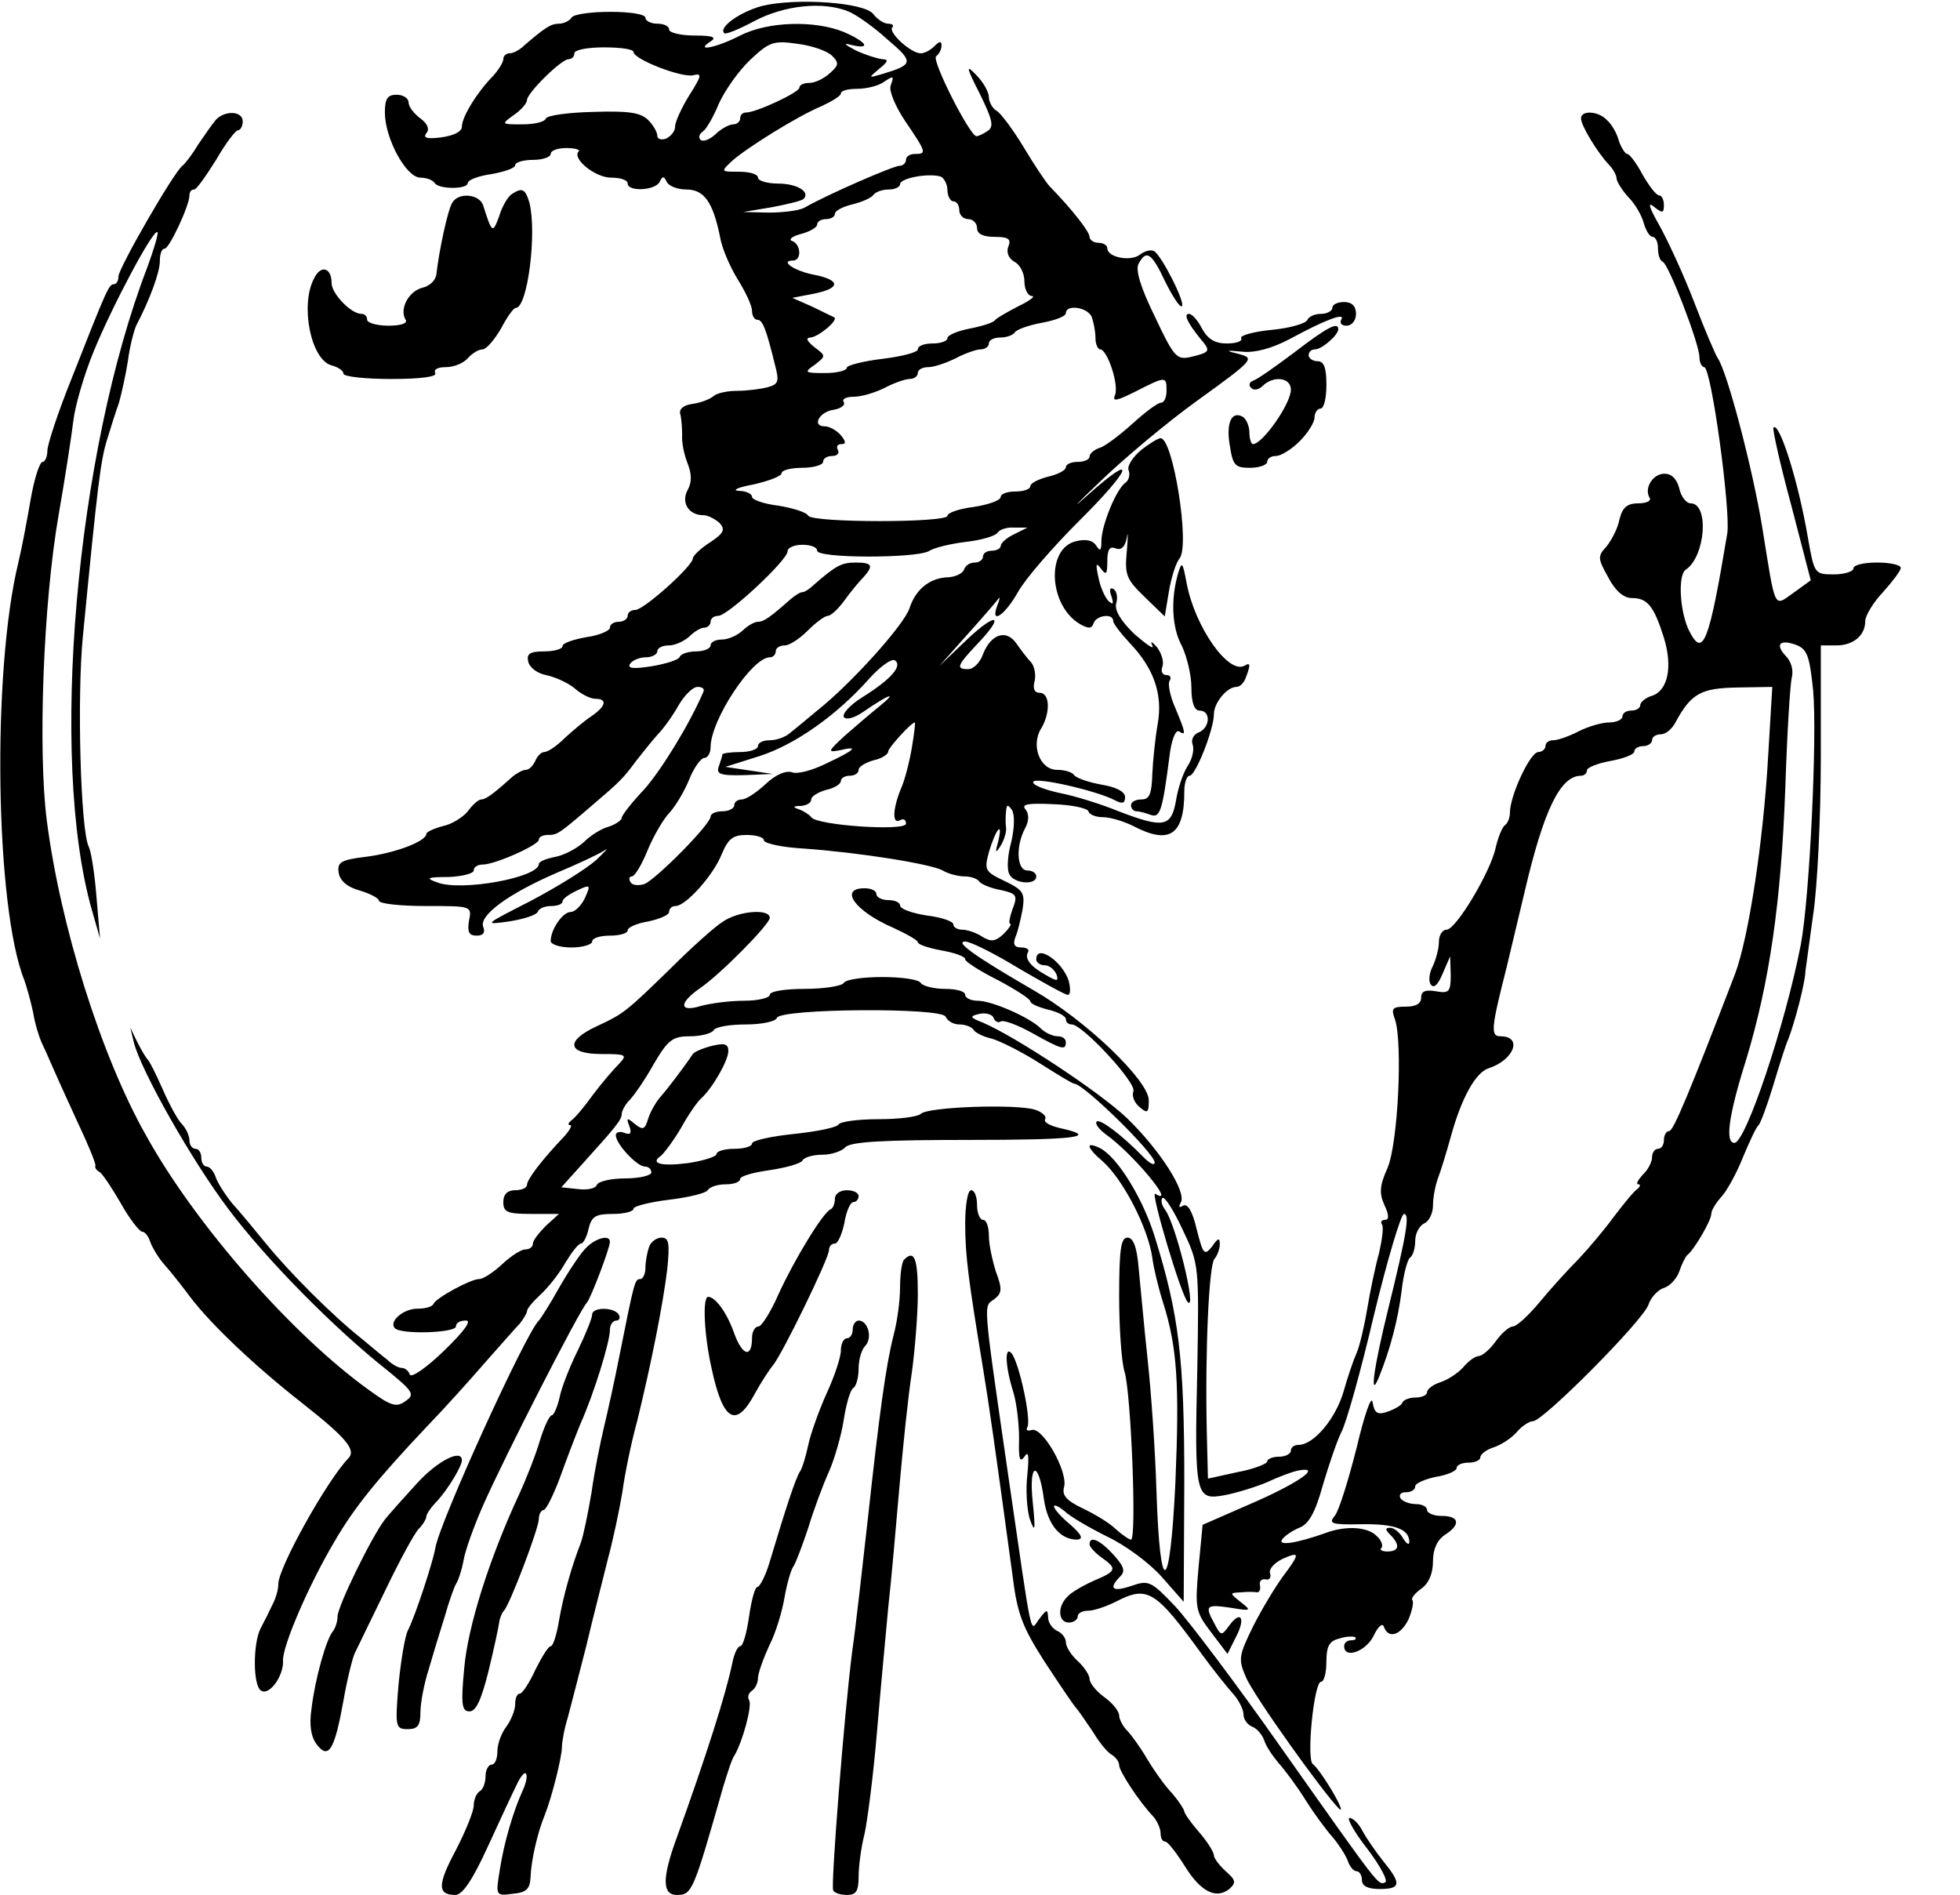 <?xml version="1.0" standalone="no"?>
<!DOCTYPE svg PUBLIC "-//W3C//DTD SVG 20010904//EN"
 "http://www.w3.org/TR/2001/REC-SVG-20010904/DTD/svg10.dtd">
<svg version="1.0" xmlns="http://www.w3.org/2000/svg"
 width="331pt" height="320pt" viewBox="0 0 331 320"
 preserveAspectRatio="xMidYMid meet">
<g transform="translate(0,320) scale(0.1,-0.1)"
fill="#000000" stroke="none">
<path d="M1287 3190 c-37 -10 -74 -36 -64 -46 2 -3 26 7 52 21 50 26 114 33
157 16 13 -5 43 -26 66 -47 46 -39 45 -43 -8 -59 -24 -7 -24 -7 -5 9 15 12 16
16 5 16 -8 1 -28 7 -45 15 -19 10 -22 13 -7 9 34 -8 26 5 -13 22 -49 20 -128
18 -175 -6 -41 -21 -78 -28 -50 -10 11 7 4 10 -27 10 -24 0 -43 5 -43 10 0 6
-9 10 -20 10 -11 0 -20 5 -20 10 0 6 -26 10 -59 10 -33 0 -63 -4 -66 -10 -3
-5 -13 -10 -21 -10 -14 0 -24 -7 -59 -37 -7 -7 -18 -13 -24 -13 -6 0 -11 -4
-11 -10 0 -5 -8 -18 -17 -28 -26 -26 -53 -69 -53 -86 0 -8 -13 -15 -35 -18
-24 -3 -31 -1 -25 7 6 7 2 16 -10 25 -11 8 -20 20 -20 27 0 7 -9 13 -20 13
-16 0 -20 -7 -20 -30 0 -44 36 -110 60 -110 10 0 21 -4 24 -9 7 -11 56 -11 56
0 0 5 18 12 40 15 22 4 40 10 40 15 0 5 14 9 30 9 17 0 30 5 30 10 0 6 12 10
27 10 14 0 24 -3 20 -6 -11 -12 28 -44 55 -44 16 0 28 -4 28 -10 0 -14 47 -12
54 3 5 10 7 10 12 0 3 -7 18 -13 33 -13 30 0 45 -21 57 -80 3 -19 17 -51 30
-72 13 -21 24 -44 24 -53 0 -8 4 -15 9 -15 9 0 15 -16 30 -77 7 -27 6 -32 -13
-37 -11 -3 -35 -6 -51 -6 -17 0 -35 -4 -40 -9 -6 -5 -21 -11 -35 -13 -16 -2
-24 -9 -21 -18 2 -8 3 -24 3 -35 -1 -11 3 -32 9 -47 7 -18 8 -32 0 -46 -11
-21 2 -42 27 -42 7 0 19 -6 27 -13 10 -11 8 -17 -16 -33 -16 -10 -29 -23 -29
-27 0 -13 -83 -87 -97 -87 -7 0 -13 -4 -13 -10 0 -5 -7 -10 -15 -10 -8 0 -15
-4 -15 -10 0 -5 -18 -13 -40 -16 -22 -4 -40 -10 -40 -15 0 -5 -14 -9 -31 -9
-24 0 -30 -4 -27 -17 2 -10 15 -20 30 -23 15 -3 37 -13 48 -22 11 -10 27 -18
35 -18 22 0 18 -13 -7 -30 -12 -8 -32 -25 -45 -37 -13 -13 -28 -23 -34 -23 -5
0 -12 -7 -15 -15 -4 -8 -10 -15 -16 -15 -5 0 -16 -6 -23 -12 -32 -29 -45 -38
-52 -38 -5 0 -15 -9 -23 -20 -8 -10 -27 -22 -42 -25 -15 -4 -28 -10 -28 -13 0
-13 -54 -33 -103 -39 -41 -5 -48 -9 -45 -27 2 -13 14 -24 36 -30 17 -5 32 -13
32 -17 0 -5 35 -9 79 -9 78 0 78 0 73 -25 -3 -19 0 -25 13 -25 11 0 15 5 11
15 -7 19 41 55 124 91 36 15 72 32 81 38 8 6 1 -2 -15 -17 -17 -15 -67 -46
-111 -69 -78 -40 -79 -40 -35 -34 25 4 46 11 48 16 2 6 12 10 23 10 10 0 19 3
19 8 0 4 11 12 24 18 23 11 24 10 14 -12 -6 -13 -17 -24 -24 -24 -14 0 -34
-30 -34 -49 0 -6 16 -11 35 -11 19 0 35 5 35 10 0 6 14 10 30 10 17 0 30 4 30
9 0 5 16 12 35 15 19 4 35 11 35 16 0 6 5 10 11 10 17 0 64 52 78 88 11 26 19
32 42 32 16 0 29 -4 29 -9 0 -5 30 -12 68 -14 96 -7 214 -26 234 -37 10 -6 27
-10 37 -10 11 0 22 -4 25 -9 3 -4 19 -11 36 -14 27 -6 29 -9 20 -32 -5 -14 -7
-25 -4 -25 3 0 -2 -8 -11 -17 -14 -13 -21 -14 -36 -5 -10 7 -26 12 -34 12 -8
0 -15 4 -15 9 0 5 -20 12 -45 15 -25 4 -45 11 -45 17 0 5 -9 9 -20 9 -11 0
-20 5 -20 10 0 6 -9 10 -20 10 -44 0 -16 -39 49 -67 22 -10 41 -21 41 -24 0
-4 18 -10 40 -14 22 -4 40 -10 40 -15 0 -4 25 -20 55 -35 30 -16 55 -32 55
-36 0 -4 14 -10 30 -14 17 -4 30 -11 30 -16 0 -5 4 -9 10 -9 18 0 110 -99 104
-113 -3 -8 2 -20 11 -27 13 -11 15 -9 15 12 0 33 -106 135 -195 186 -100 58
-133 82 -115 82 9 0 49 -20 90 -45 41 -24 79 -45 83 -45 5 0 5 10 2 23 -10 33
-55 64 -55 37 0 -5 6 -10 14 -10 8 0 16 -7 20 -15 4 -12 2 -13 -17 -2 -27 15
-37 28 -31 39 3 4 -2 8 -11 8 -12 0 -15 5 -10 18 4 9 9 31 12 47 4 27 1 32
-30 47 -34 16 -35 19 -27 49 5 17 12 34 16 38 4 3 3 -5 0 -19 -6 -21 -5 -22 4
-8 6 10 10 24 9 30 -1 7 -1 20 0 28 1 12 3 12 10 2 5 -8 4 -31 -1 -53 -6 -21
-8 -45 -4 -54 6 -17 46 -21 46 -5 0 6 -7 10 -15 10 -18 0 -20 41 -4 71 7 13 7
24 1 32 -8 9 4 11 46 9 32 -1 59 -7 60 -12 2 -6 13 -10 25 -10 12 0 35 -7 51
-15 61 -32 86 -15 86 58 0 15 4 27 9 27 10 0 41 78 41 104 0 19 22 46 38 46 6
0 13 7 16 16 8 21 8 26 -2 20 -27 -16 -84 65 -98 139 -7 37 -8 38 -15 15 -12
-43 -10 -90 7 -121 8 -17 16 -48 16 -70 0 -26 5 -39 14 -39 19 0 18 -29 -2
-37 -8 -3 -13 -12 -10 -20 3 -8 0 -24 -8 -36 -8 -12 -17 -39 -20 -59 -8 -45
-21 -47 -97 -18 -29 12 -74 26 -100 31 -27 6 -47 14 -44 19 5 8 106 -15 137
-31 13 -7 18 -6 18 5 0 9 -15 17 -40 21 -22 4 -42 11 -46 16 -3 5 -16 9 -29 9
-29 0 -45 42 -26 71 15 26 14 59 -3 59 -9 0 -12 7 -9 19 3 11 0 26 -6 33 -7 7
-18 22 -25 32 -17 24 -43 15 -56 -19 -5 -14 -16 -25 -25 -25 -21 0 -19 6 15
42 48 50 34 56 -17 8 l-47 -45 49 55 c27 30 50 57 52 60 2 2 1 -3 -3 -13 -12
-33 13 -16 35 23 12 22 59 76 103 120 90 89 100 120 15 44 -30 -27 -21 -17 19
21 40 39 115 102 168 140 93 67 95 70 69 77 -25 6 -24 7 6 4 21 -2 50 6 80 22
61 33 94 45 86 32 -3 -6 1 -10 9 -10 9 0 16 9 16 20 0 13 -7 20 -20 20 -11 0
-20 -4 -20 -10 0 -5 -9 -10 -19 -10 -11 0 -21 -5 -23 -10 -2 -6 -29 -14 -60
-17 -32 -3 -55 -10 -52 -14 3 -5 -8 -9 -24 -9 -20 0 -32 7 -42 25 -7 14 -17
25 -22 25 -10 0 -2 -16 20 -43 17 -20 16 -22 -18 -30 -23 -5 -28 1 -60 69 -24
49 -33 79 -27 89 13 24 22 18 45 -31 13 -26 25 -44 28 -41 6 6 -34 85 -47 93
-6 3 -16 0 -24 -6 -15 -12 -55 -5 -55 11 0 5 -7 9 -15 9 -8 0 -15 5 -15 10 0
9 -30 47 -67 85 -6 6 -26 36 -44 66 -18 30 -39 58 -46 62 -7 4 -13 15 -13 23
0 8 -9 25 -21 37 -18 19 -18 15 6 -32 21 -43 24 -55 13 -62 -7 -5 -16 -9 -19
-9 -11 0 -77 130 -68 135 5 4 9 11 9 18 0 8 -3 8 -12 -1 -7 -7 -17 -12 -23
-12 -17 0 -56 36 -48 44 3 3 0 6 -7 6 -7 0 -18 7 -25 16 -14 20 -130 28 -188
14z m118 -84 c12 -12 12 -16 -4 -30 -10 -9 -25 -16 -34 -16 -9 0 -17 -3 -17
-8 0 -8 -73 -42 -90 -42 -6 0 -10 -4 -10 -10 0 -5 -5 -10 -12 -10 -6 0 -20 -7
-30 -17 -10 -9 -21 -13 -25 -9 -4 4 -2 10 4 14 6 4 18 25 27 47 10 22 33 55
53 74 32 30 39 33 80 27 24 -3 50 -12 58 -20z m-335 6 c0 -12 82 -44 101 -39
15 4 14 -1 -7 -34 -13 -21 -24 -45 -24 -53 0 -8 -7 -16 -15 -20 -8 -3 -15 -1
-15 5 0 6 -7 18 -16 27 -13 12 -33 15 -93 13 -42 -1 -77 -6 -79 -11 -2 -6 -20
-10 -40 -10 -36 0 -36 0 -14 16 12 8 22 20 22 25 0 12 58 69 70 69 6 0 10 5
10 10 0 6 23 10 50 10 28 0 50 -3 50 -8z m434 -57 c-3 -8 8 -35 25 -60 36 -53
36 -55 16 -55 -8 0 -15 -4 -15 -10 0 -5 -5 -10 -11 -10 -10 0 -121 -48 -161
-71 -10 -5 -37 -8 -60 -8 l-43 1 48 8 c27 5 51 11 54 14 12 12 -11 26 -43 26
-19 0 -34 5 -34 10 0 6 -14 10 -32 10 -31 0 -31 0 -12 18 26 23 111 76 152 93
17 8 32 17 32 21 0 5 12 8 28 8 15 0 34 5 42 10 20 13 20 13 14 -5z m96 -176
c0 -10 5 -19 10 -19 6 0 10 -7 10 -15 0 -8 7 -15 15 -15 8 0 15 -7 15 -15 0
-10 10 -15 30 -15 23 0 28 -4 23 -16 -4 -10 0 -20 10 -26 10 -5 17 -20 17 -33
0 -14 6 -25 13 -25 6 0 -4 -8 -23 -17 -19 -10 -37 -20 -40 -24 -3 -4 -22 -10
-43 -14 -20 -4 -37 -11 -37 -16 0 -5 -11 -9 -25 -9 -14 0 -25 -4 -25 -10 0 -5
-27 -12 -60 -16 -33 -4 -60 -11 -60 -15 0 -5 -17 -9 -37 -9 -34 0 -36 1 -17
14 19 15 19 15 -1 30 -12 10 -15 15 -7 16 13 0 48 29 41 34 -2 1 -19 9 -37 18
l-34 15 36 7 c46 9 46 23 1 32 -33 6 -59 24 -36 24 15 0 14 27 -1 33 -7 2 -1
8 15 12 15 4 27 11 27 16 0 5 7 9 15 9 8 0 15 4 15 9 0 5 13 12 30 16 16 4 32
11 35 16 4 5 15 9 26 9 10 0 19 4 19 9 0 10 47 19 68 13 6 -2 12 -13 12 -23z
m244 -215 c3 -9 6 -24 6 -35 0 -10 4 -19 8 -19 12 0 32 -60 25 -77 -5 -12 3
-10 35 6 51 26 52 26 52 1 0 -11 -4 -20 -9 -20 -6 0 -27 -16 -48 -35 -21 -19
-46 -38 -55 -41 -10 -3 -18 -10 -18 -15 0 -5 -9 -9 -20 -9 -11 0 -20 -4 -20
-9 0 -5 -13 -12 -30 -16 -16 -4 -30 -11 -30 -16 0 -5 -11 -9 -25 -9 -14 0 -25
-4 -25 -9 0 -6 -20 -13 -45 -17 -25 -3 -45 -10 -45 -15 0 -12 -227 -12 -235 0
-3 6 -26 13 -50 17 -25 3 -45 10 -45 15 0 5 -10 10 -22 10 -13 1 -2 6 25 11
26 6 47 14 47 19 0 5 16 9 35 9 19 0 35 5 35 10 0 6 7 10 16 10 8 0 12 5 9 10
-3 6 -1 10 6 10 8 0 8 4 -1 15 -7 8 -19 15 -27 15 -23 0 -9 25 15 28 12 2 20
8 17 13 -4 5 4 9 17 9 13 0 36 7 52 15 15 8 35 15 42 15 8 0 14 5 14 10 0 6 8
10 18 10 9 0 30 7 46 15 15 8 35 15 42 15 8 0 14 5 14 10 0 6 9 10 19 10 11 0
22 4 25 9 4 5 24 12 46 16 22 4 40 11 40 16 0 16 38 10 44 -7z m-131 -366
c-13 -6 -23 -15 -23 -20 0 -4 -7 -8 -15 -8 -8 0 -15 -4 -15 -10 0 -5 -6 -10
-14 -10 -8 0 -16 -5 -18 -12 -3 -7 -16 -13 -30 -13 -29 -2 -52 -21 -62 -52 -9
-28 -99 -128 -156 -173 -17 -14 -37 -31 -45 -37 -7 -7 -23 -13 -34 -13 -12 0
-21 -4 -21 -10 0 -5 -13 -10 -30 -10 -16 0 -30 -2 -30 -4 0 -2 -3 -11 -6 -20
-5 -13 2 -16 42 -15 l49 2 -40 6 -40 6 57 18 c60 19 131 69 186 131 18 20 37
34 43 31 14 -9 -6 -32 -54 -62 -21 -13 -35 -28 -32 -34 4 -5 17 -2 33 9 42 29
60 36 28 10 -16 -13 -43 -36 -60 -51 -28 -26 -29 -28 -8 -24 33 8 27 1 -22
-22 -24 -12 -50 -19 -59 -15 -10 3 -27 -4 -44 -20 -15 -14 -33 -26 -40 -26 -7
0 -13 -4 -13 -10 0 -5 -9 -10 -20 -10 -11 0 -20 -4 -20 -9 0 -13 -92 -106
-112 -114 -10 -3 -20 -2 -23 3 -4 6 -2 10 2 10 5 0 17 20 27 45 10 24 27 53
37 63 10 11 25 36 33 56 8 20 20 36 25 36 6 0 11 8 11 18 0 46 70 152 100 152
6 0 10 5 10 10 0 6 7 10 15 10 8 0 25 11 39 25 14 14 29 25 34 25 5 0 18 12
28 26 10 14 25 32 32 39 18 20 15 25 -13 25 -24 0 -33 -5 -70 -37 -7 -7 -16
-13 -20 -13 -4 0 -13 -6 -20 -12 -34 -30 -45 -38 -55 -38 -6 0 -18 -7 -26 -15
-9 -8 -24 -15 -35 -15 -10 0 -19 -4 -19 -10 0 -5 -11 -10 -24 -10 -13 0 -26
-4 -28 -9 -1 -5 -23 -12 -47 -16 -31 -5 -42 -4 -37 4 4 6 16 11 27 11 10 0 19
5 19 10 0 6 9 10 19 10 11 0 26 7 35 15 8 8 19 15 25 15 6 0 11 5 11 10 0 6 6
10 13 10 16 0 117 94 117 109 0 6 11 11 25 11 14 0 25 -4 25 -10 0 -13 164
-13 188 -1 9 6 38 13 64 16 26 3 50 10 53 16 4 5 16 9 28 8 l22 0 -22 -11z
m-525 -266 c-24 -56 -71 -132 -100 -165 -21 -22 -38 -44 -38 -48 0 -4 -10 -11
-22 -15 -12 -3 -31 -15 -42 -26 -12 -11 -33 -22 -48 -25 -16 -3 -28 -8 -28
-12 0 -23 -132 -47 -172 -31 -20 7 -17 9 20 9 23 1 42 6 42 11 0 6 7 10 15 10
21 0 95 33 95 42 0 5 7 8 15 8 16 0 18 1 75 50 48 41 52 45 75 76 11 14 27 34
36 44 9 9 25 31 35 49 10 17 24 31 32 31 8 0 12 -3 10 -8z m352 -94 c-4 -24
-12 -56 -19 -71 -14 -35 -14 -60 -1 -52 6 3 10 1 10 -6 0 -13 -151 -3 -160 11
-3 4 -12 10 -20 13 -12 4 -11 6 3 6 9 1 17 5 17 11 0 5 11 12 25 16 14 3 25
10 25 15 0 5 7 9 15 9 8 0 15 4 15 10 0 5 11 12 25 16 14 3 25 10 25 15 0 6
39 49 45 49 1 0 -1 -19 -5 -42z"/>
<path d="M364 2997 c-6 -7 -19 -26 -30 -42 -10 -17 -22 -32 -26 -35 -14 -10
-108 -173 -108 -187 0 -7 -3 -13 -8 -13 -8 0 -12 -9 -71 -159 -23 -57 -41
-112 -41 -122 0 -10 -4 -19 -8 -19 -5 0 -14 -28 -20 -62 -6 -35 -15 -83 -21
-108 -45 -184 -39 -583 10 -705 4 -11 11 -36 15 -55 3 -19 10 -41 14 -50 4 -8
12 -26 18 -40 6 -14 25 -56 43 -95 18 -38 32 -72 30 -74 -1 -2 1 -7 7 -10 5
-3 21 -27 36 -53 15 -27 32 -48 36 -48 5 0 11 -8 14 -18 4 -10 14 -27 24 -38
9 -10 29 -35 43 -54 34 -45 107 -115 190 -180 75 -59 91 -79 77 -93 -35 -36
-118 -184 -118 -212 0 -9 -4 -24 -10 -35 -5 -11 -14 -29 -20 -40 -13 -26 -13
-97 1 -105 14 -9 38 25 37 50 -2 23 43 128 87 202 33 57 72 105 155 193 30 31
75 81 100 110 25 28 51 58 58 65 6 8 12 17 12 21 0 4 10 16 23 28 13 12 32 36
42 54 11 18 22 32 26 32 4 0 10 11 13 25 5 21 12 25 41 25 19 0 35 4 35 9 0 4
27 11 60 15 33 4 62 11 65 16 4 6 17 10 31 10 13 0 24 4 24 9 0 5 22 11 50 15
27 4 52 11 55 16 3 6 19 10 34 10 15 0 33 6 39 13 10 9 65 12 207 12 183 0
223 5 155 20 -17 4 -28 10 -25 15 3 5 -5 12 -17 16 -31 10 -181 5 -193 -7 -5
-5 -37 -9 -71 -9 -35 0 -65 -4 -68 -9 -3 -5 -37 -12 -76 -16 -38 -4 -70 -11
-70 -16 0 -5 -13 -9 -30 -9 -16 0 -30 -4 -30 -9 0 -4 -21 -11 -47 -15 -46 -6
-66 -1 -47 12 5 4 21 25 34 47 12 22 28 45 34 50 19 17 46 64 46 80 0 12 -6
14 -27 9 -16 -4 -30 -10 -33 -14 -18 -27 -47 -64 -56 -74 -6 -7 -15 -22 -19
-34 -6 -20 -9 -21 -23 -10 -13 11 -15 11 -9 -4 4 -12 2 -15 -9 -11 -7 3 -14 1
-14 -4 0 -15 36 -53 49 -53 6 0 11 -4 11 -10 0 -5 -20 -10 -44 -10 -24 0 -46
-5 -48 -11 -2 -6 -16 -9 -32 -7 l-28 3 36 40 c56 62 66 74 66 84 0 5 6 16 13
23 7 7 26 34 41 61 24 41 32 47 61 47 19 0 37 5 40 10 3 6 28 10 55 10 26 0
50 5 52 11 5 16 280 18 285 2 3 -7 13 -13 23 -13 10 0 21 -4 24 -9 3 -5 17
-12 31 -15 14 -4 50 -22 80 -41 30 -19 56 -35 59 -35 16 0 136 -118 136 -133
0 -6 -8 -2 -19 9 -36 37 -73 65 -79 60 -3 -4 4 -13 16 -22 44 -31 121 -123 83
-100 -9 6 44 -173 55 -183 16 -16 -21 135 -39 157 -5 7 -7 15 -4 19 4 3 19
-21 34 -53 28 -59 28 -60 25 -236 -5 -215 -3 -222 46 -213 21 4 53 14 72 22
19 9 43 18 54 20 40 7 -4 -23 -83 -57 l-80 -35 -7 -73 c-6 -68 -5 -74 21 -108
l28 -37 14 28 c17 32 9 47 -11 20 -13 -18 -14 -18 -25 3 -17 31 -14 33 27 27
35 -6 36 -5 18 9 -20 16 -20 16 0 17 10 1 22 1 27 0 4 0 6 5 5 11 -2 7 2 12 9
11 7 -2 10 3 8 10 -3 6 6 17 20 24 31 14 31 10 1 -30 -13 -18 -36 -56 -50 -84
-24 -49 -25 -55 -12 -85 12 -30 133 -199 158 -223 6 -5 1 8 -12 30 -13 22 -28
43 -33 46 -11 8 2 139 14 139 5 0 9 15 9 34 0 26 5 35 22 39 12 4 24 4 27 2 2
-3 -1 -5 -7 -5 -7 0 -12 -4 -12 -10 0 -22 37 -9 50 18 7 15 15 22 17 15 8 -22
29 -14 42 13 6 15 9 29 6 32 -2 3 4 11 15 19 13 9 20 26 20 46 0 21 7 36 20
45 27 17 25 32 -5 32 -14 0 -25 5 -25 10 0 6 -9 10 -19 10 -11 0 -23 5 -26 10
-3 6 1 10 9 10 9 0 16 4 16 10 0 5 16 12 35 16 19 3 35 10 35 15 0 5 9 9 20 9
11 0 20 4 20 9 0 5 10 13 23 17 12 4 29 15 38 25 9 11 22 19 28 19 17 0 187
171 195 197 4 12 16 25 26 28 10 3 22 16 26 28 4 12 10 24 13 27 12 9 41 59
41 70 0 6 8 19 18 30 9 10 26 41 36 67 11 26 22 50 26 53 3 3 14 32 24 65 10
33 21 69 26 80 11 28 29 97 29 115 1 8 7 51 13 95 7 44 13 164 13 268 l0 187
26 0 c29 0 49 17 49 41 0 9 13 31 30 49 16 18 30 36 30 41 0 5 -18 9 -40 9
-22 0 -40 -4 -40 -10 0 -5 -15 -10 -33 -10 -33 0 -33 1 -44 63 -16 94 -48 195
-58 185 -2 -2 11 -61 30 -131 l33 -127 -29 -21 c-34 -24 -30 -32 -53 111 -16
98 -59 262 -75 285 -4 6 -22 48 -40 95 -18 47 -45 105 -59 130 -17 30 -20 40
-9 31 15 -12 17 -11 17 3 0 9 -4 16 -8 16 -5 0 -17 16 -28 35 -10 19 -22 35
-26 35 -3 0 -10 10 -14 22 -3 12 -12 28 -20 35 -15 16 -44 17 -44 3 0 -12 28
-58 47 -78 7 -7 13 -18 13 -23 0 -5 9 -20 20 -32 12 -12 23 -32 26 -44 4 -13
10 -23 15 -23 5 0 9 -9 9 -19 0 -11 3 -21 8 -23 10 -4 62 -139 62 -161 0 -9 4
-17 8 -17 12 0 45 -242 39 -281 -31 -186 -41 -210 -64 -165 -16 31 -20 95 -6
104 33 22 40 112 8 112 -7 0 -16 11 -19 25 -4 16 -13 25 -25 25 -20 0 -35 -25
-25 -41 3 -5 -6 -9 -19 -9 -19 0 -27 -7 -32 -27 -3 -16 -14 -36 -22 -46 -15
-16 -15 -20 3 -52 12 -23 26 -35 40 -35 26 0 37 -13 54 -67 15 -49 7 -89 -20
-98 -11 -3 -20 -11 -20 -16 0 -5 -7 -9 -15 -9 -8 0 -15 -4 -15 -10 0 -5 -10
-10 -22 -10 -13 0 -36 -7 -52 -15 -15 -8 -35 -15 -42 -15 -8 0 -14 -4 -14 -10
0 -5 -6 -10 -12 -10 -14 0 -48 -74 -48 -102 0 -9 -4 -19 -9 -22 -4 -3 -11 -20
-15 -37 -8 -40 -67 -139 -83 -139 -7 0 -13 -9 -13 -21 0 -11 -5 -29 -10 -40
-6 -11 -8 -25 -4 -31 5 -8 12 -2 20 17 l13 30 1 -32 c0 -28 -3 -31 -25 -27
-18 3 -25 0 -25 -11 0 -10 -9 -15 -26 -15 -23 0 -25 -3 -18 -22 13 -40 5 -210
-13 -251 -13 -29 -14 -42 -5 -62 8 -17 8 -25 1 -25 -6 0 -8 -4 -5 -8 3 -4 0
-26 -5 -48 -6 -21 -15 -64 -20 -94 -5 -30 -13 -64 -18 -75 -5 -11 -15 -40 -22
-65 -13 -45 -50 -90 -76 -90 -7 0 -13 -4 -13 -10 0 -5 -9 -10 -20 -10 -11 0
-20 -4 -20 -8 0 -4 -23 -13 -50 -18 l-50 -11 -2 81 c-3 139 4 281 13 290 5 6
9 17 9 25 0 11 -3 11 -13 -4 -13 -16 -15 -14 -26 29 -7 30 -15 44 -23 40 -7
-4 -8 -3 -4 5 11 17 -35 89 -91 143 -45 43 -187 137 -243 161 -23 9 -23 11 -5
15 10 2 21 -1 23 -7 2 -6 8 -9 12 -6 5 3 29 -6 54 -20 50 -28 56 -29 56 -15 0
6 -6 10 -14 10 -8 0 -21 6 -28 13 -19 19 -83 47 -107 47 -12 0 -21 5 -21 10 0
6 -15 10 -34 10 -19 0 -38 5 -41 10 -3 6 -33 10 -65 10 -32 0 -62 -4 -65 -10
-3 -5 -33 -10 -66 -10 -33 0 -59 -4 -59 -10 0 -5 -19 -10 -43 -10 -23 0 -56
-4 -74 -9 -36 -11 -37 5 -1 30 34 23 118 108 118 119 0 16 -53 12 -80 -7 -14
-9 -53 -44 -87 -78 -77 -75 -80 -77 -125 -98 -54 -25 -50 -47 8 -47 41 0 44
-1 30 -16 -9 -9 -29 -32 -44 -52 -15 -21 -31 -40 -37 -44 -5 -4 -7 -8 -2 -8 4
0 -1 -9 -10 -19 -39 -41 -63 -73 -63 -82 0 -5 -9 -9 -20 -9 -13 0 -20 -7 -20
-20 0 -17 7 -20 47 -20 l47 0 -22 -20 c-12 -12 -22 -25 -22 -30 0 -6 -6 -10
-13 -10 -7 0 -24 -11 -39 -25 -15 -14 -32 -25 -39 -25 -14 0 -73 -32 -77 -42
-2 -5 -14 -8 -27 -8 -24 0 -49 -22 -38 -33 10 -11 103 -8 103 3 0 6 7 10 17
10 10 0 -3 -18 -37 -51 -30 -29 -56 -47 -58 -40 -2 6 -8 11 -14 11 -5 0 -16 6
-23 13 -8 6 -28 23 -45 37 -48 38 -121 111 -160 159 -19 23 -45 55 -58 69 -12
15 -25 35 -28 45 -3 9 -10 17 -15 17 -5 0 -9 7 -9 15 0 8 -4 15 -10 15 -5 0
-10 6 -10 14 0 8 -6 21 -13 28 -7 7 -21 33 -32 58 -11 25 -22 47 -25 50 -3 3
-11 16 -18 30 l-12 25 6 -25 c12 -48 98 -200 160 -282 63 -84 178 -201 268
-272 44 -36 47 -41 31 -52 -15 -11 -24 -9 -61 18 -130 93 -294 280 -377 430
-76 134 -145 354 -168 533 -15 118 -6 366 20 515 11 63 22 135 25 160 3 25 18
77 34 116 31 76 101 208 108 202 2 -2 -6 -29 -17 -59 -121 -314 -166 -832 -94
-1085 l14 -49 -6 70 c-3 39 -9 77 -13 85 -14 27 -20 254 -10 355 25 258 30
298 41 333 6 20 15 48 20 62 4 14 11 45 15 70 3 24 10 51 14 60 23 44 40 90
40 109 0 12 3 21 8 21 8 0 42 73 42 90 0 6 3 10 8 10 4 0 20 23 37 50 16 28
33 50 37 50 4 0 8 7 8 15 0 18 -31 19 -46 2z m2698 -963 c7 -78 -6 -352 -21
-430 -26 -134 -93 -334 -112 -334 -16 0 -10 46 20 141 39 129 59 265 66 459 3
91 8 174 11 186 3 12 -1 27 -10 36 -19 20 -10 29 17 19 19 -7 23 -19 29 -77z
m-76 -111 c-8 -143 -33 -307 -56 -368 -77 -200 -104 -265 -111 -265 -5 0 -9
-7 -9 -15 0 -8 -4 -15 -10 -15 -5 0 -10 -6 -10 -14 0 -8 -7 -22 -16 -30 -8 -9
-12 -16 -7 -16 4 0 3 -4 -2 -8 -6 -4 -23 -25 -39 -46 -16 -22 -43 -54 -60 -72
-17 -17 -47 -50 -66 -73 -19 -23 -39 -41 -45 -41 -6 0 -19 -11 -29 -25 -10
-14 -23 -25 -29 -25 -5 0 -17 -8 -26 -19 -9 -10 -26 -21 -38 -25 -13 -4 -23
-12 -23 -17 0 -5 -9 -9 -19 -9 -11 0 -21 -4 -23 -9 -1 -4 -13 -11 -25 -15 -17
-6 -22 -2 -25 16 -2 13 -14 -22 -27 -77 -14 -55 -30 -107 -37 -115 -11 -13 -5
-15 44 -14 57 1 82 -8 82 -30 0 -6 -5 -3 -11 7 -5 9 -15 17 -21 17 -9 0 -9 -3
0 -12 17 -17 15 -28 -5 -28 -9 0 -14 3 -10 6 3 4 0 13 -8 20 -15 16 -53 18
-87 5 -48 -17 -80 -22 -73 -11 4 6 17 15 29 20 16 6 27 25 40 72 10 34 24 75
31 89 8 14 33 103 55 197 23 95 46 172 51 172 10 0 5 -32 -27 -162 -24 -97
-32 -155 -15 -113 19 47 32 97 38 145 3 28 10 53 14 56 5 3 9 16 9 29 0 12 7
25 15 29 8 3 15 17 15 30 0 14 4 35 9 48 5 13 14 43 21 68 18 66 42 109 64
116 43 14 58 54 20 54 -17 0 -16 13 10 115 8 33 22 92 31 130 32 137 60 195
95 195 5 0 10 4 10 9 0 5 18 12 40 16 22 4 40 11 40 16 0 5 7 9 15 9 8 0 15 5
15 10 0 6 7 10 15 10 8 0 19 9 25 21 26 48 43 57 104 58 l59 1 -7 -117z"/>
<path d="M864 2872 c-6 -4 -16 -20 -21 -37 -11 -30 -12 -29 -27 18 -6 19 -41
23 -52 5 -8 -12 -23 -84 -27 -121 -1 -10 -11 -20 -24 -23 -23 -6 -39 -36 -28
-54 4 -6 -8 -10 -29 -10 -20 0 -36 5 -36 10 0 6 -4 10 -10 10 -17 0 -50 34
-50 52 0 26 -18 31 -29 9 -25 -45 -6 -139 29 -148 11 -3 20 -9 20 -14 0 -5 36
-9 81 -9 51 0 78 4 74 10 -3 6 4 10 18 10 14 0 30 7 37 15 7 8 18 15 25 15 6
0 20 16 31 35 10 19 21 35 25 35 20 0 36 127 23 178 -7 23 -12 26 -30 14z"/>
<path d="M2186 2605 c-32 -24 -63 -46 -70 -48 -6 -2 -8 -8 -3 -12 4 -5 13 -3
19 3 18 18 48 15 48 -6 0 -24 -48 -92 -64 -92 -3 0 -6 9 -6 19 0 11 -5 23 -11
27 -19 11 -29 -10 -22 -49 5 -33 9 -37 34 -37 16 0 29 5 29 10 0 6 7 10 15 10
8 0 26 11 40 25 14 14 25 32 25 40 0 8 5 15 10 15 6 0 10 18 10 40 0 29 -4 40
-15 40 -8 0 -15 5 -15 10 0 6 5 10 11 10 11 0 39 24 39 34 0 13 -18 4 -74 -39z"/>
<path d="M1927 2440 c-14 -12 -24 -27 -21 -34 3 -8 0 -17 -5 -21 -15 -9 -41
-72 -41 -99 0 -16 -2 -18 -9 -7 -6 9 -18 11 -34 7 -51 -12 -46 -109 7 -140 14
-8 20 -8 23 2 5 13 33 17 33 3 0 -4 13 -21 28 -37 41 -43 56 -87 47 -137 -4
-23 -8 -61 -9 -84 -1 -34 -5 -43 -18 -43 -10 0 -18 -4 -18 -10 0 -5 4 -10 9
-10 5 0 16 -3 24 -6 16 -6 20 6 32 99 3 26 10 45 16 42 12 -8 12 -4 -6 39 -9
20 -13 41 -10 46 4 6 1 10 -5 10 -7 0 -10 6 -7 14 3 8 -1 22 -9 33 -9 10 -12
11 -8 3 4 -8 -9 1 -30 19 -24 23 -34 41 -31 52 3 10 1 20 -4 24 -7 4 -8 -1 -4
-12 4 -13 3 -15 -5 -8 -6 6 -14 24 -17 40 -5 23 -4 26 4 15 9 -12 11 -10 11
12 0 20 4 26 14 22 10 -4 16 3 19 18 2 13 2 3 0 -22 -4 -41 -1 -48 30 -78 l34
-33 7 42 c4 24 12 49 18 56 18 22 -11 203 -32 203 -4 0 -19 -9 -33 -20z"/>
<path d="M1840 1264 c0 -4 10 -15 22 -25 35 -31 77 -113 84 -163 2 -16 10 -50
18 -75 24 -76 28 -137 21 -304 -9 -191 -26 -199 -32 -15 -2 68 -9 168 -15 223
-6 55 -12 124 -15 153 -3 36 -9 52 -19 52 -11 0 -14 -20 -14 -99 0 -54 4 -111
9 -127 11 -34 21 -284 11 -284 -3 0 -15 8 -26 18 -10 10 -35 25 -56 35 -27 13
-35 22 -31 36 7 26 -37 103 -55 96 -7 -2 -10 0 -7 5 7 12 -14 110 -27 125 -12
13 -10 -24 3 -65 6 -19 10 -55 10 -80 -1 -33 1 -41 9 -30 7 11 8 2 5 -30 -3
-25 -1 -58 4 -75 9 -25 10 -20 5 29 -7 67 10 71 19 4 6 -42 27 -68 56 -68 11
1 8 8 -11 25 -16 13 -28 27 -28 31 0 4 8 0 18 -8 9 -9 42 -28 72 -43 30 -14
72 -45 92 -68 l37 -42 1 203 c0 209 -9 282 -50 414 -20 64 -62 133 -92 149
-10 5 -18 7 -18 3z"/>
<path d="M1410 1176 c0 -8 -3 -16 -7 -18 -13 -5 -62 -86 -88 -143 -13 -30 -29
-55 -34 -55 -6 0 -11 -9 -11 -19 0 -35 -16 -31 -30 7 -12 35 -32 62 -44 62
-10 0 -7 -65 6 -122 19 -88 41 -101 73 -41 11 20 25 41 30 47 14 15 95 181 95
195 0 6 4 11 10 11 5 0 12 16 16 35 3 19 10 35 15 35 5 0 9 5 9 10 0 6 -9 10
-20 10 -11 0 -20 -6 -20 -14z"/>
<path d="M1630 1133 c0 -55 6 -97 30 -243 10 -60 22 -145 50 -351 8 -65 17
-87 54 -145 25 -38 49 -74 54 -79 5 -6 17 -24 28 -40 10 -17 24 -34 31 -38 7
-4 13 -12 13 -18 0 -10 34 -62 58 -87 6 -7 12 -20 12 -28 0 -8 3 -14 8 -14 4
0 18 -18 32 -40 27 -44 53 -58 76 -40 12 11 11 15 -6 30 -11 10 -20 22 -20 27
0 5 -11 23 -25 39 -14 16 -25 32 -25 35 0 3 -9 17 -20 30 -12 12 -31 39 -43
59 -11 19 -27 41 -34 48 -7 7 -13 19 -13 25 0 7 -11 21 -25 31 -14 10 -25 24
-25 31 0 6 -9 20 -20 30 -11 10 -20 24 -20 32 0 7 -7 16 -15 19 -8 4 -15 14
-15 23 -1 14 -2 14 -15 -3 -16 -21 -10 -48 -54 254 -42 290 -40 273 -22 286
13 10 14 17 3 46 -6 19 -12 46 -12 61 0 15 -4 27 -10 27 -5 0 -10 11 -10 25 0
14 -4 25 -10 25 -6 0 -10 -26 -10 -57z"/>
<path d="M989 1092 c-9 -9 -29 -39 -45 -67 -15 -27 -31 -52 -34 -55 -21 -19
-169 -343 -175 -385 -4 -23 -33 -112 -46 -138 -5 -9 -12 -51 -16 -92 -6 -72
-5 -75 16 -75 16 0 21 6 21 28 0 16 6 48 14 73 7 24 19 64 27 89 7 25 16 50
19 55 4 6 10 24 13 41 3 17 18 58 32 90 36 82 165 334 176 344 6 6 39 92 39
103 0 13 -25 6 -41 -11z"/>
<path d="M1096 1094 c-3 -9 -6 -24 -6 -35 0 -10 -4 -19 -9 -19 -9 0 -10 -5
-35 -130 -8 -41 -20 -95 -26 -120 -6 -25 -16 -74 -21 -110 -6 -36 -14 -74 -18
-85 -16 -41 -30 -91 -37 -132 -4 -24 -10 -43 -14 -43 -4 0 -15 -18 -26 -40
-10 -22 -22 -40 -26 -40 -5 0 -8 -8 -8 -18 0 -10 -7 -27 -15 -38 -8 -10 -15
-29 -15 -41 0 -13 -4 -23 -10 -23 -5 0 -10 -9 -10 -19 0 -11 -4 -23 -10 -26
-5 -3 -10 -14 -10 -24 0 -10 -14 -44 -30 -75 -31 -58 -32 -76 -1 -76 12 0 29
25 55 82 21 46 43 93 49 105 6 13 13 21 15 18 3 -3 1 -15 -5 -28 -16 -35 -32
-89 -39 -135 -7 -43 -7 -44 22 -40 23 2 29 8 30 28 1 29 12 76 24 105 12 30
29 98 29 115 0 8 4 31 10 50 5 19 19 73 31 120 11 47 28 112 36 145 9 33 20
85 25 115 4 30 15 84 25 120 24 98 44 199 51 258 4 42 3 52 -10 52 -8 0 -18
-7 -21 -16z"/>
<path d="M1527 1073 c-4 -3 -7 -25 -7 -47 0 -23 -5 -59 -11 -81 -13 -51 -24
-132 -44 -315 -9 -80 -20 -179 -26 -220 -14 -111 -36 -394 -32 -402 2 -5 13
-8 24 -8 15 0 19 7 19 31 0 16 4 49 10 72 5 23 15 100 21 172 6 72 15 166 19
210 5 44 13 136 19 205 6 69 15 155 21 193 5 37 10 97 10 132 0 60 -6 75 -23
58z"/>
<path d="M1000 980 c0 -6 -11 -33 -24 -60 -14 -28 -28 -64 -31 -80 -4 -17 -10
-30 -13 -30 -4 0 -13 -19 -20 -42 -7 -24 -23 -65 -36 -93 -50 -108 -86 -222
-92 -292 -6 -62 -4 -73 9 -73 11 0 20 20 32 68 9 37 17 74 18 82 1 8 5 17 8
20 9 8 59 139 59 155 0 8 4 15 8 15 4 0 16 24 27 53 10 28 26 70 35 92 23 51
50 139 50 159 0 9 5 16 11 16 5 0 7 5 4 10 -8 13 -45 13 -45 0z"/>
<path d="M1440 955 c0 -8 -4 -15 -10 -15 -5 0 -10 -9 -10 -21 0 -11 -11 -44
-24 -72 -13 -29 -27 -68 -31 -87 -4 -19 -10 -39 -14 -45 -7 -10 -24 -62 -51
-152 -7 -24 -17 -43 -21 -43 -4 0 -10 -22 -14 -50 -4 -27 -10 -50 -15 -50 -4
0 -10 -12 -13 -27 -11 -54 -44 -157 -94 -296 -25 -68 -25 -97 0 -97 26 0 28 6
79 185 7 22 14 45 18 50 14 23 31 86 25 94 -3 5 -1 12 5 16 5 3 10 13 10 21 0
8 9 33 19 55 11 21 22 58 26 82 4 23 11 47 15 52 4 6 15 35 25 65 9 30 25 73
35 95 10 23 21 62 25 88 4 26 11 50 16 53 5 3 9 18 9 33 0 15 5 32 11 38 13
13 5 43 -11 43 -5 0 -10 -7 -10 -15z"/>
<path d="M705 696 c-22 -24 -47 -52 -55 -62 -23 -30 -80 -147 -80 -164 0 -9
-4 -20 -8 -25 -11 -13 -30 -80 -36 -131 -4 -27 -1 -47 9 -60 20 -26 30 -9 45
74 6 35 15 71 19 80 5 10 28 58 52 107 24 50 49 96 56 103 7 7 13 17 13 21 0
4 8 16 19 27 18 20 41 58 41 68 0 20 -41 -1 -75 -38z"/>
<path d="M1840 592 c0 -4 9 -14 20 -22 27 -19 26 -23 -12 -39 -18 -8 -39 -20
-45 -27 -18 -17 -16 -44 2 -44 8 0 15 5 15 10 0 6 8 10 18 10 9 0 30 7 46 15
54 28 67 20 146 -89 19 -26 43 -56 53 -67 9 -10 17 -26 17 -34 0 -9 7 -18 15
-21 8 -3 17 -14 20 -23 3 -10 14 -26 24 -38 10 -11 31 -39 46 -63 15 -24 36
-52 46 -63 10 -12 21 -29 25 -39 3 -10 10 -18 15 -18 5 0 9 -7 9 -15 0 -10 10
-15 30 -15 36 0 37 9 6 47 -12 15 -28 38 -35 51 -6 12 -16 22 -22 22 -5 0 8
-24 30 -52 22 -29 36 -55 30 -57 -12 -4 -7 -11 -175 227 -75 107 -156 214
-179 239 -41 43 -45 45 -74 35 -32 -11 -40 -5 -19 16 9 9 6 17 -12 37 -23 25
-40 32 -40 17z"/>
</g>
</svg>
